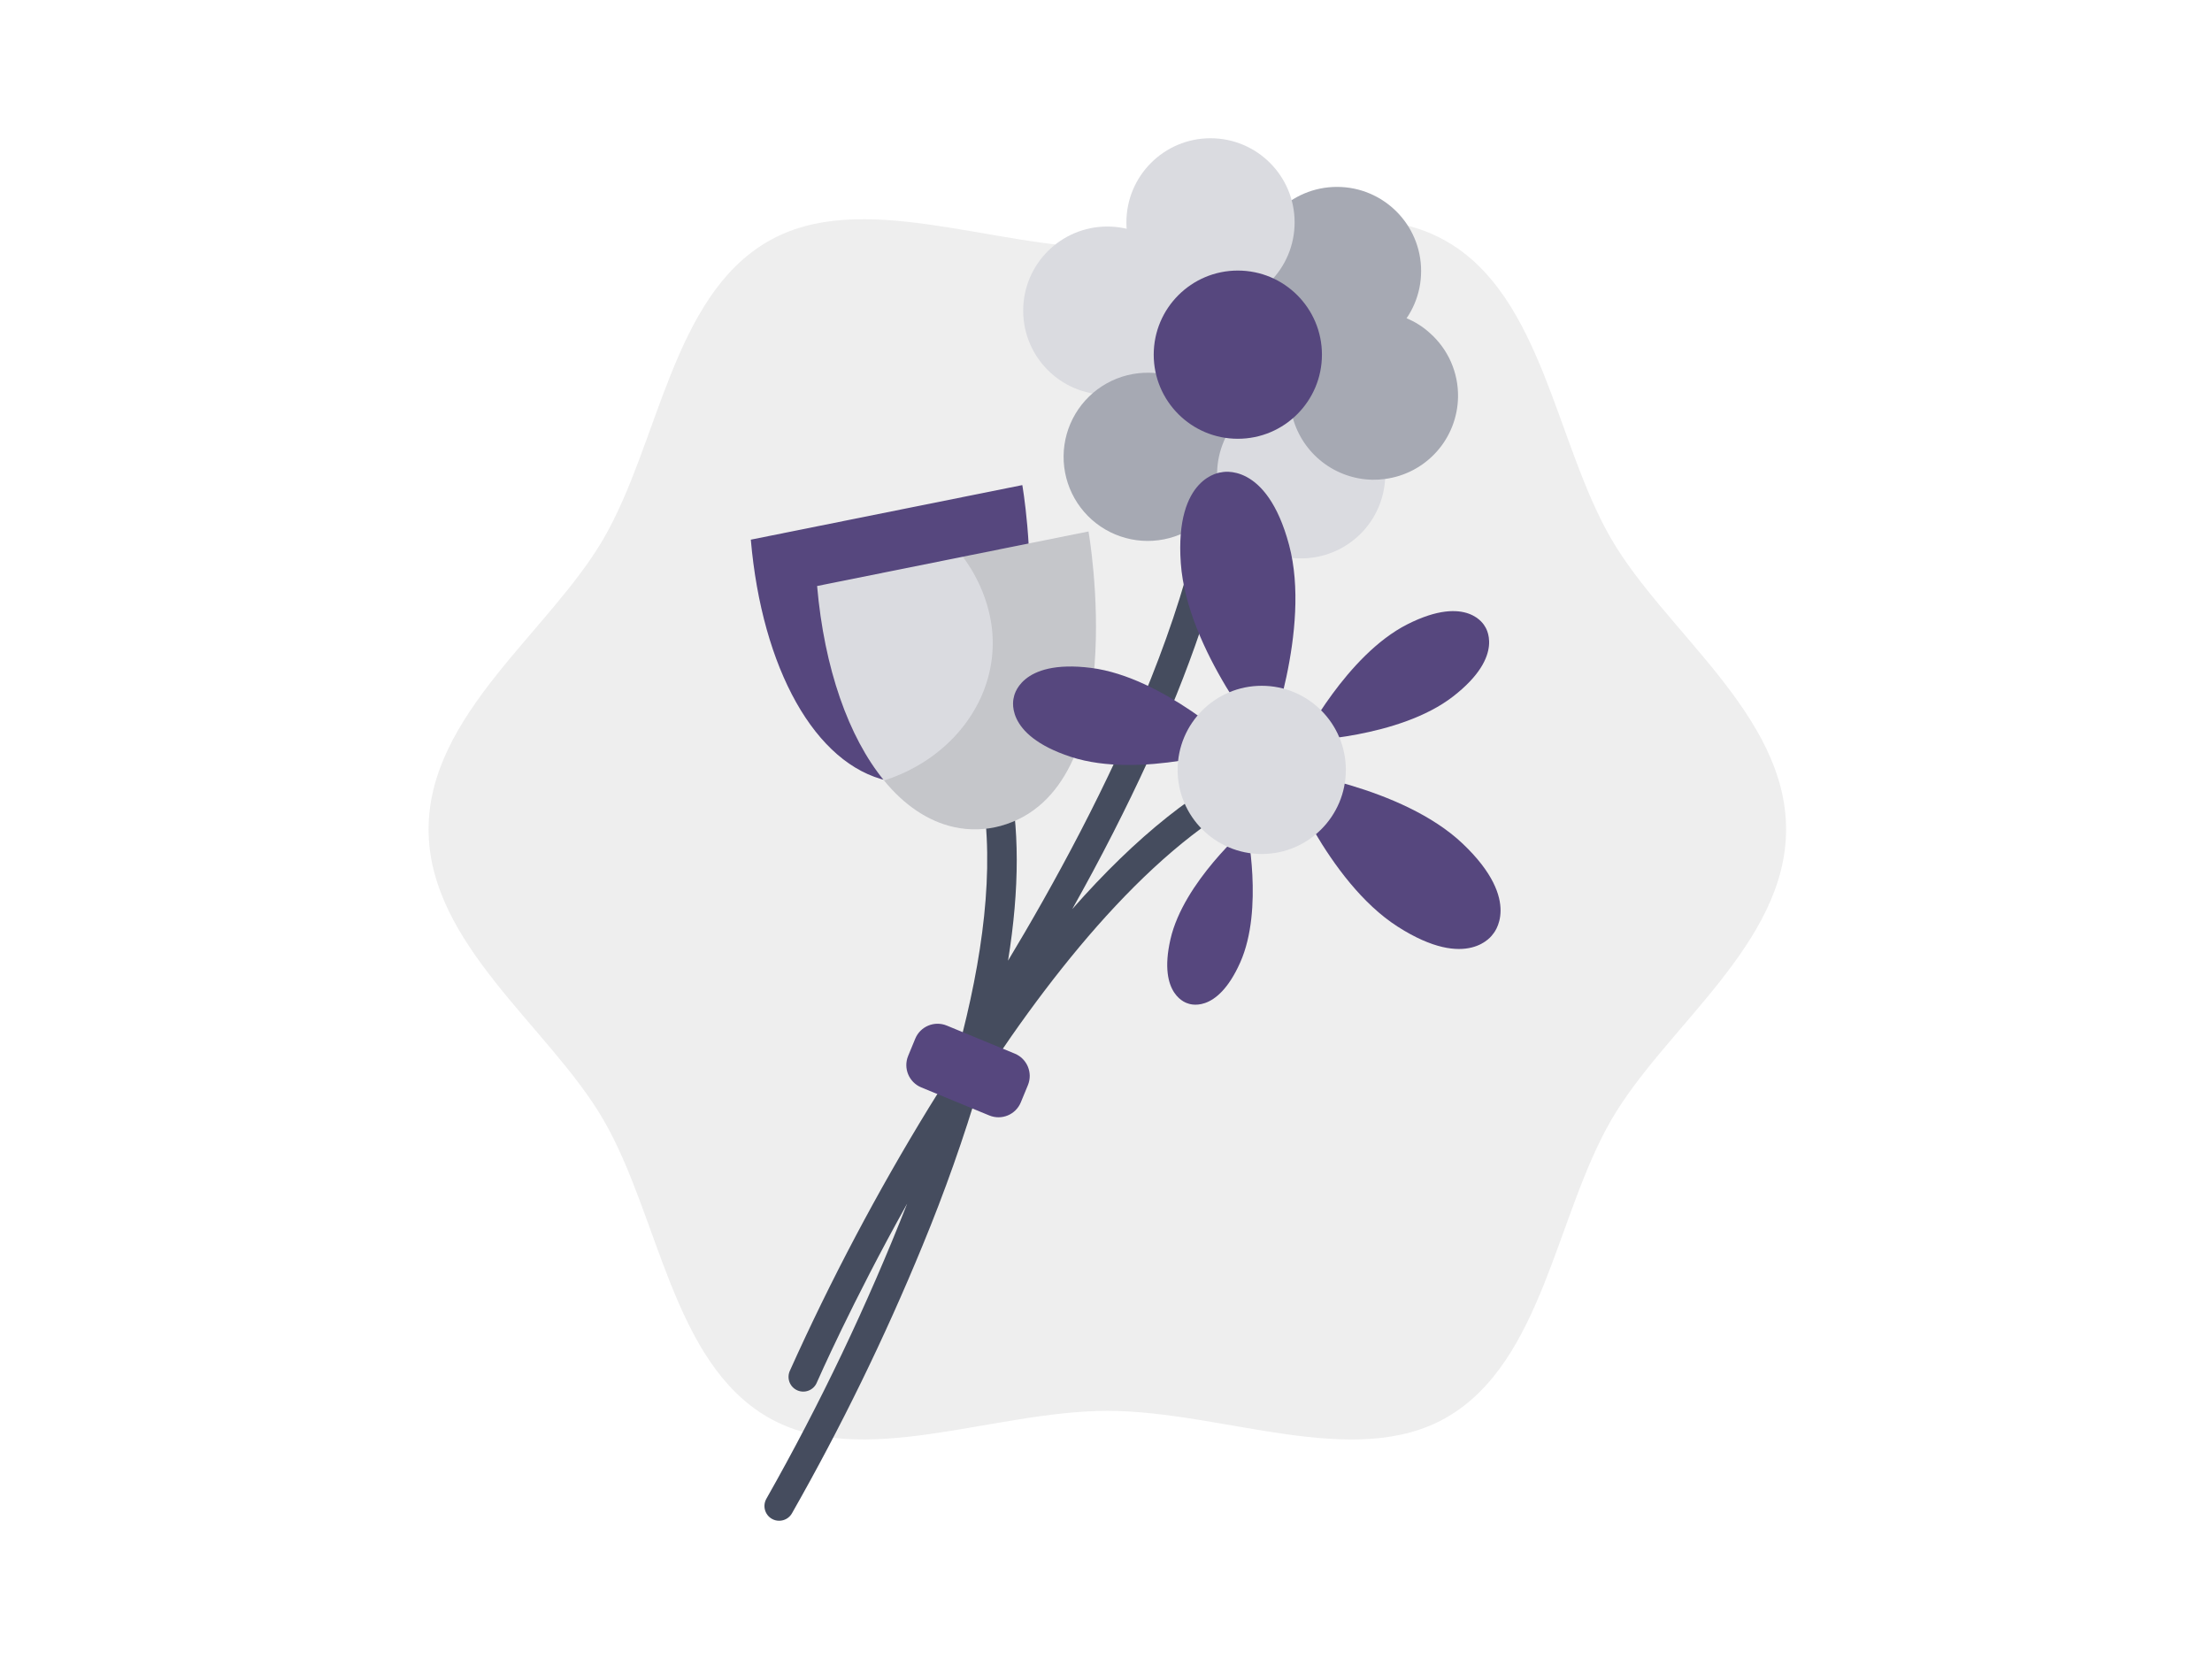 <svg xmlns="http://www.w3.org/2000/svg" width="800" height="600" fill="none" viewBox="0 0 800 600">
    <path d="M155 299.949C155 341.482 198.899 371.574 218.293 405.089C238.317 439.662 243.124 492.509 277.709 512.558C311.187 531.914 359.012 510.254 400.545 510.254C442.077 510.254 489.789 531.939 523.304 512.558C557.89 492.509 562.697 439.662 582.721 405.089C602.052 371.574 645.963 341.457 645.963 299.949C645.963 258.442 602.065 228.287 582.671 194.797C562.647 160.212 557.839 107.34 523.254 87.341C489.739 67.947 442.002 89.632 400.494 89.632C358.987 89.632 311.187 67.947 277.709 87.341C243.124 107.34 238.317 160.212 218.293 194.797C198.886 228.287 155 258.43 155 299.949Z" fill="black" opacity="0.07"/>
    <path d="M462.742 277.56C462.18 276.265 461.128 275.246 459.816 274.727C458.504 274.208 457.039 274.231 455.744 274.791C433.732 284.293 411.015 302.379 387.782 328.808C392.69 320.074 397.712 310.761 402.658 301.045C438.338 231.018 453.479 174.635 447.677 133.43C447.48 132.031 446.735 130.768 445.607 129.918C444.479 129.069 443.059 128.702 441.661 128.899C440.262 129.096 438.999 129.84 438.149 130.969C437.3 132.097 436.933 133.516 437.13 134.915C446.217 199.34 396.63 294.173 364.574 347.435C368.79 321.307 368.778 298.691 364.486 279.75C364.339 279.06 364.057 278.407 363.655 277.827C363.254 277.248 362.742 276.754 362.148 276.374C361.554 275.994 360.89 275.736 360.196 275.615C359.501 275.493 358.79 275.511 358.102 275.667C357.415 275.823 356.765 276.113 356.191 276.522C355.617 276.931 355.129 277.45 354.757 278.049C354.385 278.648 354.136 279.315 354.023 280.01C353.911 280.706 353.938 281.418 354.103 282.103C360.081 308.457 356.394 340.865 348.087 373.751C342.65 382.259 339.114 387.18 338.874 387.495C338.124 388.566 337.796 389.876 337.951 391.174C338.107 392.472 338.736 393.667 339.718 394.53C338.459 396.494 337.263 398.469 336.03 400.458C317.249 431.109 300.434 462.922 285.688 495.706C285.385 496.351 285.215 497.05 285.188 497.762C285.16 498.474 285.276 499.184 285.528 499.851C285.781 500.517 286.164 501.126 286.656 501.642C287.148 502.157 287.738 502.569 288.392 502.852C289.046 503.135 289.75 503.284 290.463 503.29C291.175 503.296 291.882 503.159 292.54 502.887C293.199 502.615 293.796 502.213 294.297 501.706C294.797 501.199 295.191 500.597 295.454 499.934C295.769 499.23 308.04 471.202 328.101 435.282C313.664 472.001 296.657 507.656 277.205 541.983C276.493 543.2 276.291 544.65 276.645 546.016C276.999 547.382 277.879 548.551 279.093 549.27C279.908 549.753 280.839 550.005 281.786 550C282.714 550.003 283.626 549.762 284.432 549.303C285.238 548.844 285.91 548.182 286.38 547.382C304.167 516.135 319.948 483.787 333.626 450.536C341.608 431.231 348.581 411.525 354.518 391.497C383.616 346.781 420.844 301.498 460.023 284.52C461.302 283.951 462.304 282.902 462.813 281.599C463.322 280.295 463.297 278.844 462.742 277.56Z" fill="#454C5E"/>
    <path d="M271.541 195.175C275.581 241.741 294.799 276.566 321.04 282.368C326.622 283.601 332.42 283.45 337.93 281.927C386.133 268.649 369.734 175.44 369.734 175.44L271.541 195.175Z" fill="#56477e" style="fill: #56477e; fill: #56477e;"/>
    <path d="M483.546 128.433C500.346 128.433 513.966 114.814 513.966 98.014C513.966 81.214 500.346 67.595 483.546 67.595C466.746 67.595 453.127 81.214 453.127 98.014C453.127 114.814 466.746 128.433 483.546 128.433Z" fill="#A6A9B3"/>
    <path d="M437.796 110.839C454.596 110.839 468.216 97.219 468.216 80.419C468.216 63.619 454.596 50 437.796 50C420.996 50 407.377 63.619 407.377 80.419C407.377 97.219 420.996 110.839 437.796 110.839Z" fill="#DADBE0"/>
    <path d="M400.468 142.768C417.268 142.768 430.888 129.149 430.888 112.349C430.888 95.549 417.268 81.93 400.468 81.93C383.668 81.93 370.049 95.549 370.049 112.349C370.049 129.149 383.668 142.768 400.468 142.768Z" fill="#DADBE0"/>
    <path d="M445.525 165.674C445.458 170.848 444.053 175.916 441.448 180.387C438.772 185.037 434.913 188.897 430.264 191.575C425.614 194.253 420.339 195.654 414.974 195.635C409.608 195.616 404.343 194.178 399.713 191.467C395.082 188.756 391.251 184.869 388.608 180.199C385.965 175.53 384.605 170.244 384.664 164.879C384.723 159.514 386.201 154.259 388.947 149.65C391.692 145.04 395.608 141.238 400.298 138.63C404.987 136.023 410.283 134.702 415.647 134.802C416.465 134.802 417.283 134.877 418.076 134.94C418.869 135.003 419.712 135.129 420.505 135.28C426.023 136.256 431.163 138.742 435.355 142.46C439.547 146.179 442.627 150.986 444.254 156.348C444.483 157.063 444.672 157.79 444.821 158.525C445.359 160.869 445.596 163.271 445.525 165.674Z" fill="#A6A9B3"/>
    <path d="M500.952 171.967C500.952 172.386 500.952 172.806 500.952 173.225C500.554 180.359 497.659 187.124 492.773 192.337C487.886 197.549 481.322 200.875 474.229 201.732C467.136 202.589 459.968 200.923 453.981 197.024C447.994 193.126 443.57 187.245 441.485 180.412C439.265 173.095 439.876 165.211 443.196 158.324C443.511 157.644 443.876 156.99 444.241 156.348C446.574 152.315 449.801 148.871 453.674 146.281C457.547 143.692 461.962 142.025 466.58 141.409C468.064 141.196 469.562 141.103 471.061 141.132C479.107 141.278 486.768 144.603 492.369 150.381C497.97 156.159 501.056 163.92 500.952 171.967Z" fill="#DADBE0"/>
    <path d="M527.318 143.561C527.211 150.856 524.48 157.868 519.627 163.315C514.774 168.762 508.122 172.28 500.889 173.225C499.404 173.426 497.906 173.519 496.408 173.502C489.845 173.391 483.494 171.162 478.3 167.148C473.107 163.133 469.349 157.549 467.587 151.226C466.796 148.422 466.418 145.518 466.467 142.605C466.467 142.202 466.467 141.787 466.467 141.409C466.763 135.906 468.556 130.588 471.652 126.03C473.13 123.833 474.895 121.844 476.901 120.114C481.193 116.391 486.444 113.945 492.057 113.055C497.67 112.165 503.42 112.867 508.654 115.08C511.768 116.361 514.634 118.175 517.124 120.442C520.392 123.331 522.995 126.893 524.755 130.884C526.515 134.875 527.389 139.2 527.318 143.561Z" fill="#A6A9B3"/>
    <path d="M447.677 158.689C464.477 158.689 478.096 145.07 478.096 128.27C478.096 111.47 464.477 97.85 447.677 97.85C430.877 97.85 417.258 111.47 417.258 128.27C417.258 145.07 430.877 158.689 447.677 158.689Z" fill="#56477e" style="fill: #56477e; fill: #56477e;"/>
    <path d="M361.919 298.691C356.403 300.203 350.602 300.35 345.017 299.119C335.527 297.005 326.982 291.14 319.72 282.267C306.87 266.598 298.11 241.666 295.518 211.939C323.13 206.367 350.743 200.817 378.356 195.288C383.482 194.239 388.601 193.207 393.71 192.192C393.71 192.192 410.109 285.401 361.919 298.691Z" fill="#DADBE0"/>
    <path d="M367.011 381.057L342.415 370.914C337.955 369.075 332.849 371.199 331.01 375.659L328.448 381.872C326.609 386.331 328.733 391.437 333.193 393.276L357.789 403.42C362.249 405.259 367.355 403.134 369.194 398.675L371.756 392.461C373.595 388.002 371.471 382.896 367.011 381.057Z" fill="#56477e" style="fill: #56477e; fill: #56477e;"/>
    <path d="M536.946 226.412C536.946 226.412 544.925 236.883 525.48 251.923C506.036 266.963 471.148 267.957 471.148 267.957C471.148 267.957 487.044 236.896 508.981 225.795C530.917 214.695 536.946 226.412 536.946 226.412Z" fill="#56477e" style="fill: #56477e; fill: #56477e;"/>
    <path d="M539.879 337.908C539.879 337.908 531.069 351.525 505.482 335.126C479.896 318.727 464.365 278.604 464.365 278.604C464.365 278.604 507.043 284.23 529.03 305.147C551.017 326.065 539.879 337.908 539.879 337.908Z" fill="#56477e" style="fill: #56477e; fill: #56477e;"/>
    <path d="M429.618 362.903C429.618 362.903 418.593 360.26 423.325 339.632C428.057 319.004 450.862 299.358 450.862 299.358C450.862 299.358 457.155 328.733 448.546 348.077C439.938 367.421 429.618 362.903 429.618 362.903Z" fill="#56477e" style="fill: #56477e; fill: #56477e;"/>
    <path d="M441.7 170.822C441.7 170.822 458.061 166.568 466.217 197.113C474.372 227.658 458.162 269.48 458.162 269.48C458.162 269.48 429.278 235.184 427.05 203.657C424.823 172.13 441.7 170.822 441.7 170.822Z" fill="#56477e" style="fill: #56477e; fill: #56477e;"/>
    <path d="M361.92 298.691C356.404 300.203 350.603 300.35 345.018 299.119C335.528 297.005 326.983 291.14 319.721 282.267C341.116 275.483 356.445 258.077 358.736 237.928C360.901 219.188 351.021 205.067 348.202 201.329L385.959 193.778L393.636 192.242C393.636 192.242 410.11 285.401 361.92 298.691Z" fill="black" opacity="0.1"/>
    <path d="M366.663 252.2C366.663 252.2 368.514 238.268 394.578 241.553C420.643 244.837 447.765 270.386 447.765 270.386C447.765 270.386 412.337 281.902 387.354 273.747C362.372 265.591 366.663 252.2 366.663 252.2Z" fill="#56477e" style="fill: #56477e; fill: #56477e;"/>
    <path d="M456.324 308.86C473.124 308.86 486.743 295.241 486.743 278.441C486.743 261.641 473.124 248.021 456.324 248.021C439.524 248.021 425.904 261.641 425.904 278.441C425.904 295.241 439.524 308.86 456.324 308.86Z" fill="#DADBE0"/>
</svg>
